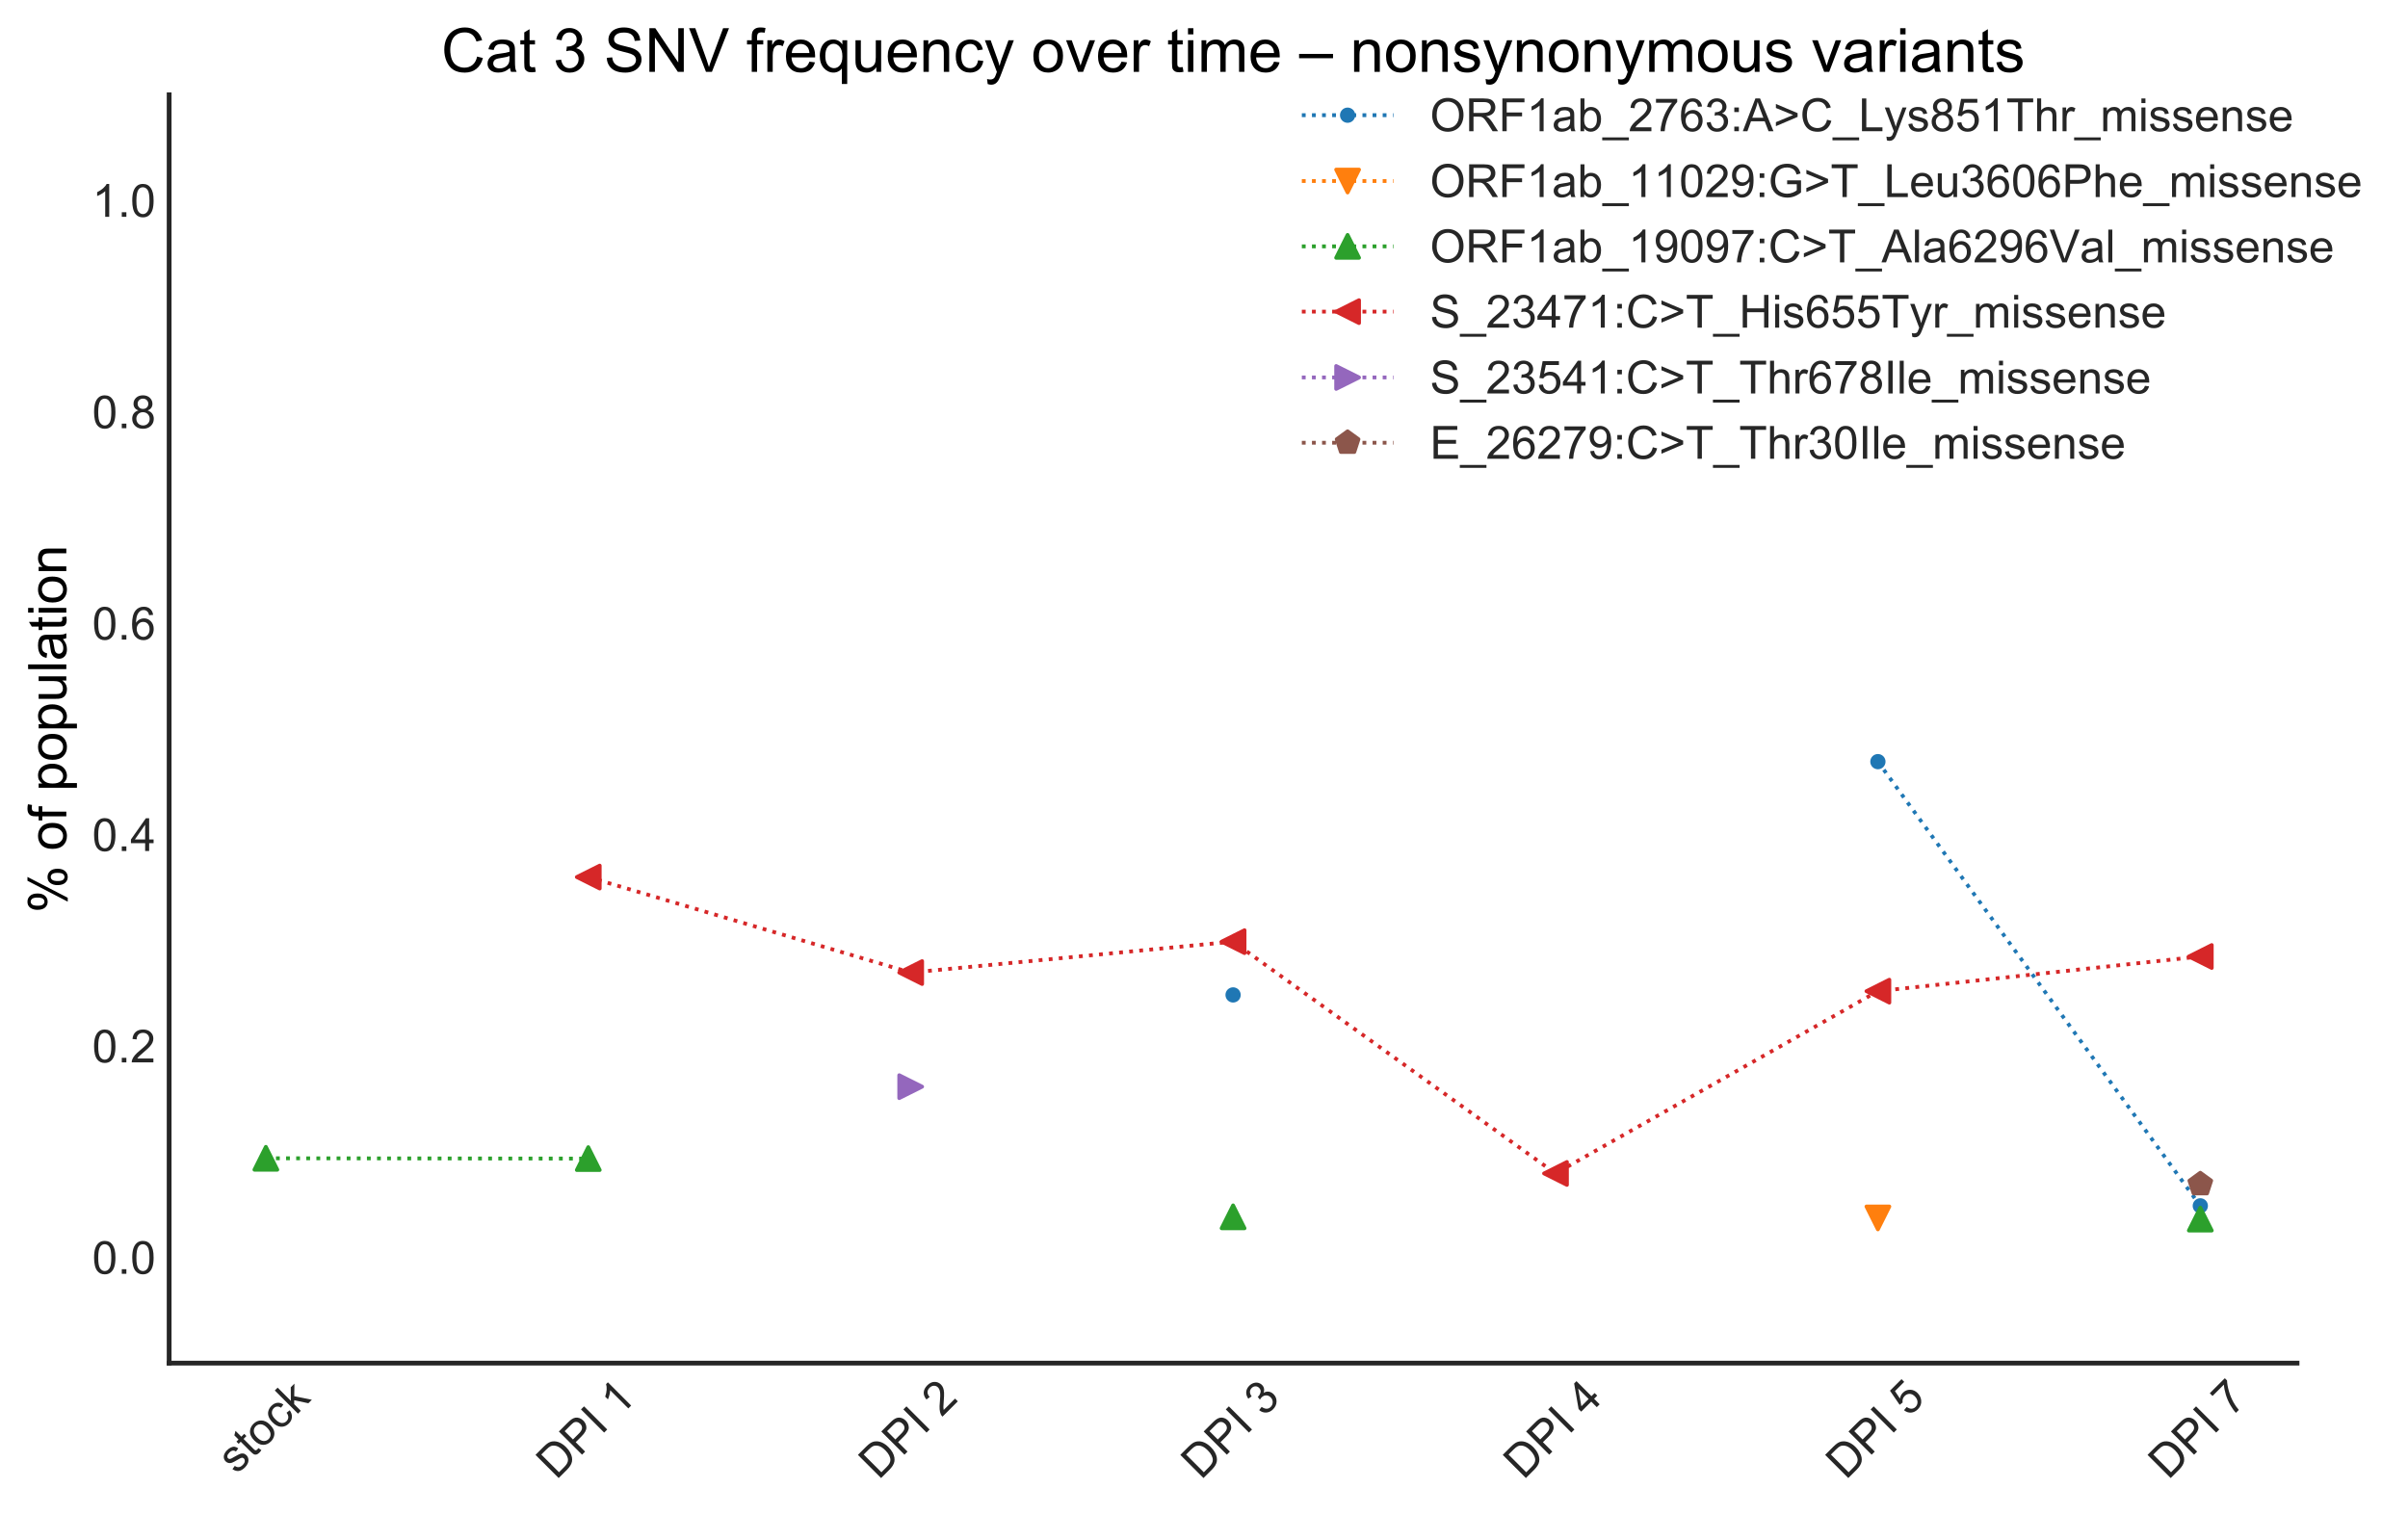 <?xml version="1.0" encoding="utf-8" standalone="no"?>
<!DOCTYPE svg PUBLIC "-//W3C//DTD SVG 1.1//EN"
  "http://www.w3.org/Graphics/SVG/1.1/DTD/svg11.dtd">
<!-- Created with matplotlib (https://matplotlib.org/) -->
<svg height="397.169pt" version="1.1" viewBox="0 0 631.454 397.169" width="631.454pt" xmlns="http://www.w3.org/2000/svg" xmlns:xlink="http://www.w3.org/1999/xlink">
 <defs>
  <style type="text/css">
*{stroke-linecap:butt;stroke-linejoin:round;}
  </style>
 </defs>
 <g id="figure_1">
  <g id="patch_1">
   <path d="M 0 397.169 
L 631.454 397.169 
L 631.454 0 
L 0 0 
z
" style="fill:#ffffff;"/>
  </g>
  <g id="axes_1">
   <g id="patch_2">
    <path d="M 44.354 357.488 
L 602.354 357.488 
L 602.354 24.848 
L 44.354 24.848 
z
" style="fill:#ffffff;"/>
   </g>
   <g id="matplotlib.axis_1">
    <g id="xtick_1">
     <g id="line2d_1"/>
     <g id="text_1">
      <!-- stock -->
      <defs>
       <path d="M 3.078 15.484 
L 11.766 16.844 
Q 12.5 11.625 15.844 8.844 
Q 19.188 6.062 25.203 6.062 
Q 31.25 6.062 34.172 8.516 
Q 37.109 10.984 37.109 14.312 
Q 37.109 17.281 34.516 19 
Q 32.719 20.172 25.531 21.969 
Q 15.875 24.422 12.141 26.203 
Q 8.406 27.984 6.469 31.125 
Q 4.547 34.281 4.547 38.094 
Q 4.547 41.547 6.125 44.5 
Q 7.719 47.469 10.453 49.422 
Q 12.5 50.922 16.031 51.969 
Q 19.578 53.031 23.641 53.031 
Q 29.734 53.031 34.344 51.266 
Q 38.969 49.516 41.156 46.5 
Q 43.359 43.5 44.188 38.484 
L 35.594 37.312 
Q 35.016 41.312 32.203 43.547 
Q 29.391 45.797 24.266 45.797 
Q 18.219 45.797 15.625 43.797 
Q 13.031 41.797 13.031 39.109 
Q 13.031 37.406 14.109 36.031 
Q 15.188 34.625 17.484 33.688 
Q 18.797 33.203 25.25 31.453 
Q 34.578 28.953 38.25 27.359 
Q 41.938 25.781 44.031 22.75 
Q 46.141 19.734 46.141 15.234 
Q 46.141 10.844 43.578 6.953 
Q 41.016 3.078 36.172 0.953 
Q 31.344 -1.172 25.25 -1.172 
Q 15.141 -1.172 9.844 3.031 
Q 4.547 7.234 3.078 15.484 
z
" id="ArialMT-115"/>
       <path d="M 25.781 7.859 
L 27.047 0.094 
Q 23.344 -0.688 20.406 -0.688 
Q 15.625 -0.688 12.984 0.828 
Q 10.359 2.344 9.281 4.812 
Q 8.203 7.281 8.203 15.188 
L 8.203 45.016 
L 1.766 45.016 
L 1.766 51.859 
L 8.203 51.859 
L 8.203 64.703 
L 16.938 69.969 
L 16.938 51.859 
L 25.781 51.859 
L 25.781 45.016 
L 16.938 45.016 
L 16.938 14.703 
Q 16.938 10.938 17.406 9.859 
Q 17.875 8.797 18.922 8.156 
Q 19.969 7.516 21.922 7.516 
Q 23.391 7.516 25.781 7.859 
z
" id="ArialMT-116"/>
       <path d="M 3.328 25.922 
Q 3.328 40.328 11.328 47.266 
Q 18.016 53.031 27.641 53.031 
Q 38.328 53.031 45.109 46.016 
Q 51.906 39.016 51.906 26.656 
Q 51.906 16.656 48.906 10.906 
Q 45.906 5.172 40.156 2 
Q 34.422 -1.172 27.641 -1.172 
Q 16.75 -1.172 10.031 5.812 
Q 3.328 12.797 3.328 25.922 
z
M 12.359 25.922 
Q 12.359 15.969 16.703 11.016 
Q 21.047 6.062 27.641 6.062 
Q 34.188 6.062 38.531 11.031 
Q 42.875 16.016 42.875 26.219 
Q 42.875 35.844 38.5 40.797 
Q 34.125 45.75 27.641 45.75 
Q 21.047 45.75 16.703 40.812 
Q 12.359 35.891 12.359 25.922 
z
" id="ArialMT-111"/>
       <path d="M 40.438 19 
L 49.078 17.875 
Q 47.656 8.938 41.812 3.875 
Q 35.984 -1.172 27.484 -1.172 
Q 16.844 -1.172 10.375 5.781 
Q 3.906 12.75 3.906 25.734 
Q 3.906 34.125 6.688 40.422 
Q 9.469 46.734 15.156 49.875 
Q 20.844 53.031 27.547 53.031 
Q 35.984 53.031 41.359 48.75 
Q 46.734 44.484 48.25 36.625 
L 39.703 35.297 
Q 38.484 40.531 35.375 43.156 
Q 32.281 45.797 27.875 45.797 
Q 21.234 45.797 17.078 41.031 
Q 12.938 36.281 12.938 25.984 
Q 12.938 15.531 16.938 10.797 
Q 20.953 6.062 27.391 6.062 
Q 32.562 6.062 36.031 9.234 
Q 39.5 12.406 40.438 19 
z
" id="ArialMT-99"/>
       <path d="M 6.641 0 
L 6.641 71.578 
L 15.438 71.578 
L 15.438 30.766 
L 36.234 51.859 
L 47.609 51.859 
L 27.781 32.625 
L 49.609 0 
L 38.766 0 
L 21.625 26.516 
L 15.438 20.562 
L 15.438 0 
z
" id="ArialMT-107"/>
      </defs>
      <g style="fill:#262626;" transform="translate(62.009 386.865)rotate(-45)scale(0.12 -0.12)">
       <use xlink:href="#ArialMT-115"/>
       <use x="50" xlink:href="#ArialMT-116"/>
       <use x="77.783" xlink:href="#ArialMT-111"/>
       <use x="133.398" xlink:href="#ArialMT-99"/>
       <use x="183.398" xlink:href="#ArialMT-107"/>
      </g>
     </g>
    </g>
    <g id="xtick_2">
     <g id="line2d_2"/>
     <g id="text_2">
      <!-- DPI 1 -->
      <defs>
       <path d="M 7.719 0 
L 7.719 71.578 
L 32.375 71.578 
Q 40.719 71.578 45.125 70.562 
Q 51.266 69.141 55.609 65.438 
Q 61.281 60.641 64.078 53.188 
Q 66.891 45.75 66.891 36.188 
Q 66.891 28.031 64.984 21.734 
Q 63.094 15.438 60.109 11.297 
Q 57.125 7.172 53.578 4.797 
Q 50.047 2.438 45.047 1.219 
Q 40.047 0 33.547 0 
z
M 17.188 8.453 
L 32.469 8.453 
Q 39.547 8.453 43.578 9.766 
Q 47.609 11.078 50 13.484 
Q 53.375 16.844 55.25 22.531 
Q 57.125 28.219 57.125 36.328 
Q 57.125 47.562 53.438 53.594 
Q 49.75 59.625 44.484 61.672 
Q 40.672 63.141 32.234 63.141 
L 17.188 63.141 
z
" id="ArialMT-68"/>
       <path d="M 7.719 0 
L 7.719 71.578 
L 34.719 71.578 
Q 41.844 71.578 45.609 70.906 
Q 50.875 70.016 54.438 67.547 
Q 58.016 65.094 60.188 60.641 
Q 62.359 56.203 62.359 50.875 
Q 62.359 41.75 56.547 35.422 
Q 50.734 29.109 35.547 29.109 
L 17.188 29.109 
L 17.188 0 
z
M 17.188 37.547 
L 35.688 37.547 
Q 44.875 37.547 48.734 40.969 
Q 52.594 44.391 52.594 50.594 
Q 52.594 55.078 50.312 58.266 
Q 48.047 61.469 44.344 62.5 
Q 41.938 63.141 35.5 63.141 
L 17.188 63.141 
z
" id="ArialMT-80"/>
       <path d="M 9.328 0 
L 9.328 71.578 
L 18.797 71.578 
L 18.797 0 
z
" id="ArialMT-73"/>
       <path id="ArialMT-32"/>
       <path d="M 37.25 0 
L 28.469 0 
L 28.469 56 
Q 25.297 52.984 20.141 49.953 
Q 14.984 46.922 10.891 45.406 
L 10.891 53.906 
Q 18.266 57.375 23.781 62.297 
Q 29.297 67.234 31.594 71.875 
L 37.25 71.875 
z
" id="ArialMT-49"/>
      </defs>
      <g style="fill:#262626;" transform="translate(145.846 388.282)rotate(-45)scale(0.12 -0.12)">
       <use xlink:href="#ArialMT-68"/>
       <use x="72.217" xlink:href="#ArialMT-80"/>
       <use x="138.916" xlink:href="#ArialMT-73"/>
       <use x="166.699" xlink:href="#ArialMT-32"/>
       <use x="194.482" xlink:href="#ArialMT-49"/>
      </g>
     </g>
    </g>
    <g id="xtick_3">
     <g id="line2d_3"/>
     <g id="text_3">
      <!-- DPI 2 -->
      <defs>
       <path d="M 50.344 8.453 
L 50.344 0 
L 3.031 0 
Q 2.938 3.172 4.047 6.109 
Q 5.859 10.938 9.828 15.625 
Q 13.812 20.312 21.344 26.469 
Q 33.016 36.031 37.109 41.625 
Q 41.219 47.219 41.219 52.203 
Q 41.219 57.422 37.469 61 
Q 33.734 64.594 27.734 64.594 
Q 21.391 64.594 17.578 60.781 
Q 13.766 56.984 13.719 50.25 
L 4.688 51.172 
Q 5.609 61.281 11.656 66.578 
Q 17.719 71.875 27.938 71.875 
Q 38.234 71.875 44.234 66.156 
Q 50.25 60.453 50.25 52 
Q 50.25 47.703 48.484 43.547 
Q 46.734 39.406 42.656 34.812 
Q 38.578 30.219 29.109 22.219 
Q 21.188 15.578 18.938 13.203 
Q 16.703 10.844 15.234 8.453 
z
" id="ArialMT-50"/>
      </defs>
      <g style="fill:#262626;" transform="translate(230.392 388.282)rotate(-45)scale(0.12 -0.12)">
       <use xlink:href="#ArialMT-68"/>
       <use x="72.217" xlink:href="#ArialMT-80"/>
       <use x="138.916" xlink:href="#ArialMT-73"/>
       <use x="166.699" xlink:href="#ArialMT-32"/>
       <use x="194.482" xlink:href="#ArialMT-50"/>
      </g>
     </g>
    </g>
    <g id="xtick_4">
     <g id="line2d_4"/>
     <g id="text_4">
      <!-- DPI 3 -->
      <defs>
       <path d="M 4.203 18.891 
L 12.984 20.062 
Q 14.5 12.594 18.141 9.297 
Q 21.781 6 27 6 
Q 33.203 6 37.469 10.297 
Q 41.75 14.594 41.75 20.953 
Q 41.75 27 37.797 30.922 
Q 33.844 34.859 27.734 34.859 
Q 25.25 34.859 21.531 33.891 
L 22.516 41.609 
Q 23.391 41.5 23.922 41.5 
Q 29.547 41.5 34.031 44.422 
Q 38.531 47.359 38.531 53.469 
Q 38.531 58.297 35.25 61.469 
Q 31.984 64.656 26.812 64.656 
Q 21.688 64.656 18.266 61.422 
Q 14.844 58.203 13.875 51.766 
L 5.078 53.328 
Q 6.688 62.156 12.391 67.016 
Q 18.109 71.875 26.609 71.875 
Q 32.469 71.875 37.391 69.359 
Q 42.328 66.844 44.938 62.5 
Q 47.562 58.156 47.562 53.266 
Q 47.562 48.641 45.062 44.828 
Q 42.578 41.016 37.703 38.766 
Q 44.047 37.312 47.562 32.688 
Q 51.078 28.078 51.078 21.141 
Q 51.078 11.766 44.234 5.25 
Q 37.406 -1.266 26.953 -1.266 
Q 17.531 -1.266 11.297 4.344 
Q 5.078 9.969 4.203 18.891 
z
" id="ArialMT-51"/>
      </defs>
      <g style="fill:#262626;" transform="translate(314.937 388.282)rotate(-45)scale(0.12 -0.12)">
       <use xlink:href="#ArialMT-68"/>
       <use x="72.217" xlink:href="#ArialMT-80"/>
       <use x="138.916" xlink:href="#ArialMT-73"/>
       <use x="166.699" xlink:href="#ArialMT-32"/>
       <use x="194.482" xlink:href="#ArialMT-51"/>
      </g>
     </g>
    </g>
    <g id="xtick_5">
     <g id="line2d_5"/>
     <g id="text_5">
      <!-- DPI 4 -->
      <defs>
       <path d="M 32.328 0 
L 32.328 17.141 
L 1.266 17.141 
L 1.266 25.203 
L 33.938 71.578 
L 41.109 71.578 
L 41.109 25.203 
L 50.781 25.203 
L 50.781 17.141 
L 41.109 17.141 
L 41.109 0 
z
M 32.328 25.203 
L 32.328 57.469 
L 9.906 25.203 
z
" id="ArialMT-52"/>
      </defs>
      <g style="fill:#262626;" transform="translate(399.483 388.282)rotate(-45)scale(0.12 -0.12)">
       <use xlink:href="#ArialMT-68"/>
       <use x="72.217" xlink:href="#ArialMT-80"/>
       <use x="138.916" xlink:href="#ArialMT-73"/>
       <use x="166.699" xlink:href="#ArialMT-32"/>
       <use x="194.482" xlink:href="#ArialMT-52"/>
      </g>
     </g>
    </g>
    <g id="xtick_6">
     <g id="line2d_6"/>
     <g id="text_6">
      <!-- DPI 5 -->
      <defs>
       <path d="M 4.156 18.75 
L 13.375 19.531 
Q 14.406 12.797 18.141 9.391 
Q 21.875 6 27.156 6 
Q 33.5 6 37.891 10.781 
Q 42.281 15.578 42.281 23.484 
Q 42.281 31 38.062 35.344 
Q 33.844 39.703 27 39.703 
Q 22.75 39.703 19.328 37.766 
Q 15.922 35.844 13.969 32.766 
L 5.719 33.844 
L 12.641 70.609 
L 48.25 70.609 
L 48.25 62.203 
L 19.672 62.203 
L 15.828 42.969 
Q 22.266 47.469 29.344 47.469 
Q 38.719 47.469 45.156 40.969 
Q 51.609 34.469 51.609 24.266 
Q 51.609 14.547 45.953 7.469 
Q 39.062 -1.219 27.156 -1.219 
Q 17.391 -1.219 11.203 4.25 
Q 5.031 9.719 4.156 18.75 
z
" id="ArialMT-53"/>
      </defs>
      <g style="fill:#262626;" transform="translate(484.028 388.282)rotate(-45)scale(0.12 -0.12)">
       <use xlink:href="#ArialMT-68"/>
       <use x="72.217" xlink:href="#ArialMT-80"/>
       <use x="138.916" xlink:href="#ArialMT-73"/>
       <use x="166.699" xlink:href="#ArialMT-32"/>
       <use x="194.482" xlink:href="#ArialMT-53"/>
      </g>
     </g>
    </g>
    <g id="xtick_7">
     <g id="line2d_7"/>
     <g id="text_7">
      <!-- DPI 7 -->
      <defs>
       <path d="M 4.734 62.203 
L 4.734 70.656 
L 51.078 70.656 
L 51.078 63.812 
Q 44.234 56.547 37.516 44.484 
Q 30.812 32.422 27.156 19.672 
Q 24.516 10.688 23.781 0 
L 14.75 0 
Q 14.891 8.453 18.062 20.406 
Q 21.234 32.375 27.172 43.484 
Q 33.109 54.594 39.797 62.203 
z
" id="ArialMT-55"/>
      </defs>
      <g style="fill:#262626;" transform="translate(568.573 388.282)rotate(-45)scale(0.12 -0.12)">
       <use xlink:href="#ArialMT-68"/>
       <use x="72.217" xlink:href="#ArialMT-80"/>
       <use x="138.916" xlink:href="#ArialMT-73"/>
       <use x="166.699" xlink:href="#ArialMT-32"/>
       <use x="194.482" xlink:href="#ArialMT-55"/>
      </g>
     </g>
    </g>
   </g>
   <g id="matplotlib.axis_2">
    <g id="ytick_1">
     <g id="line2d_8"/>
     <g id="text_8">
      <!-- 0.0 -->
      <defs>
       <path d="M 4.156 35.297 
Q 4.156 48 6.766 55.734 
Q 9.375 63.484 14.516 67.672 
Q 19.672 71.875 27.484 71.875 
Q 33.25 71.875 37.594 69.547 
Q 41.938 67.234 44.766 62.859 
Q 47.609 58.5 49.219 52.219 
Q 50.828 45.953 50.828 35.297 
Q 50.828 22.703 48.234 14.969 
Q 45.656 7.234 40.5 3 
Q 35.359 -1.219 27.484 -1.219 
Q 17.141 -1.219 11.234 6.203 
Q 4.156 15.141 4.156 35.297 
z
M 13.188 35.297 
Q 13.188 17.672 17.312 11.828 
Q 21.438 6 27.484 6 
Q 33.547 6 37.672 11.859 
Q 41.797 17.719 41.797 35.297 
Q 41.797 52.984 37.672 58.781 
Q 33.547 64.594 27.391 64.594 
Q 21.344 64.594 17.719 59.469 
Q 13.188 52.938 13.188 35.297 
z
" id="ArialMT-48"/>
       <path d="M 9.078 0 
L 9.078 10.016 
L 19.094 10.016 
L 19.094 0 
z
" id="ArialMT-46"/>
      </defs>
      <g style="fill:#262626;" transform="translate(24.174 334.062)scale(0.12 -0.12)">
       <use xlink:href="#ArialMT-48"/>
       <use x="55.615" xlink:href="#ArialMT-46"/>
       <use x="83.398" xlink:href="#ArialMT-48"/>
      </g>
     </g>
    </g>
    <g id="ytick_2">
     <g id="line2d_9"/>
     <g id="text_9">
      <!-- 0.2 -->
      <g style="fill:#262626;" transform="translate(24.174 278.622)scale(0.12 -0.12)">
       <use xlink:href="#ArialMT-48"/>
       <use x="55.615" xlink:href="#ArialMT-46"/>
       <use x="83.398" xlink:href="#ArialMT-50"/>
      </g>
     </g>
    </g>
    <g id="ytick_3">
     <g id="line2d_10"/>
     <g id="text_10">
      <!-- 0.4 -->
      <g style="fill:#262626;" transform="translate(24.174 223.182)scale(0.12 -0.12)">
       <use xlink:href="#ArialMT-48"/>
       <use x="55.615" xlink:href="#ArialMT-46"/>
       <use x="83.398" xlink:href="#ArialMT-52"/>
      </g>
     </g>
    </g>
    <g id="ytick_4">
     <g id="line2d_11"/>
     <g id="text_11">
      <!-- 0.6 -->
      <defs>
       <path d="M 49.75 54.047 
L 41.016 53.375 
Q 39.844 58.547 37.703 60.891 
Q 34.125 64.656 28.906 64.656 
Q 24.703 64.656 21.531 62.312 
Q 17.391 59.281 14.984 53.469 
Q 12.594 47.656 12.5 36.922 
Q 15.672 41.75 20.266 44.094 
Q 24.859 46.438 29.891 46.438 
Q 38.672 46.438 44.844 39.969 
Q 51.031 33.5 51.031 23.25 
Q 51.031 16.5 48.125 10.719 
Q 45.219 4.938 40.141 1.859 
Q 35.062 -1.219 28.609 -1.219 
Q 17.625 -1.219 10.688 6.859 
Q 3.766 14.938 3.766 33.5 
Q 3.766 54.25 11.422 63.672 
Q 18.109 71.875 29.438 71.875 
Q 37.891 71.875 43.281 67.141 
Q 48.688 62.406 49.75 54.047 
z
M 13.875 23.188 
Q 13.875 18.656 15.797 14.5 
Q 17.719 10.359 21.188 8.172 
Q 24.656 6 28.469 6 
Q 34.031 6 38.031 10.484 
Q 42.047 14.984 42.047 22.703 
Q 42.047 30.125 38.078 34.391 
Q 34.125 38.672 28.125 38.672 
Q 22.172 38.672 18.016 34.391 
Q 13.875 30.125 13.875 23.188 
z
" id="ArialMT-54"/>
      </defs>
      <g style="fill:#262626;" transform="translate(24.174 167.742)scale(0.12 -0.12)">
       <use xlink:href="#ArialMT-48"/>
       <use x="55.615" xlink:href="#ArialMT-46"/>
       <use x="83.398" xlink:href="#ArialMT-54"/>
      </g>
     </g>
    </g>
    <g id="ytick_5">
     <g id="line2d_12"/>
     <g id="text_12">
      <!-- 0.8 -->
      <defs>
       <path d="M 17.672 38.812 
Q 12.203 40.828 9.562 44.531 
Q 6.938 48.25 6.938 53.422 
Q 6.938 61.234 12.547 66.547 
Q 18.172 71.875 27.484 71.875 
Q 36.859 71.875 42.578 66.422 
Q 48.297 60.984 48.297 53.172 
Q 48.297 48.188 45.672 44.5 
Q 43.062 40.828 37.75 38.812 
Q 44.344 36.672 47.781 31.875 
Q 51.219 27.094 51.219 20.453 
Q 51.219 11.281 44.719 5.031 
Q 38.234 -1.219 27.641 -1.219 
Q 17.047 -1.219 10.547 5.047 
Q 4.047 11.328 4.047 20.703 
Q 4.047 27.688 7.594 32.391 
Q 11.141 37.109 17.672 38.812 
z
M 15.922 53.719 
Q 15.922 48.641 19.188 45.406 
Q 22.469 42.188 27.688 42.188 
Q 32.766 42.188 36.016 45.375 
Q 39.266 48.578 39.266 53.219 
Q 39.266 58.062 35.906 61.359 
Q 32.562 64.656 27.594 64.656 
Q 22.562 64.656 19.234 61.422 
Q 15.922 58.203 15.922 53.719 
z
M 13.094 20.656 
Q 13.094 16.891 14.875 13.375 
Q 16.656 9.859 20.172 7.922 
Q 23.688 6 27.734 6 
Q 34.031 6 38.125 10.047 
Q 42.234 14.109 42.234 20.359 
Q 42.234 26.703 38.016 30.859 
Q 33.797 35.016 27.438 35.016 
Q 21.234 35.016 17.156 30.906 
Q 13.094 26.812 13.094 20.656 
z
" id="ArialMT-56"/>
      </defs>
      <g style="fill:#262626;" transform="translate(24.174 112.302)scale(0.12 -0.12)">
       <use xlink:href="#ArialMT-48"/>
       <use x="55.615" xlink:href="#ArialMT-46"/>
       <use x="83.398" xlink:href="#ArialMT-56"/>
      </g>
     </g>
    </g>
    <g id="ytick_6">
     <g id="line2d_13"/>
     <g id="text_13">
      <!-- 1.0 -->
      <g style="fill:#262626;" transform="translate(24.174 56.862)scale(0.12 -0.12)">
       <use xlink:href="#ArialMT-49"/>
       <use x="55.615" xlink:href="#ArialMT-46"/>
       <use x="83.398" xlink:href="#ArialMT-48"/>
      </g>
     </g>
    </g>
    <g id="text_14">
     <!-- % of population -->
     <defs>
      <path d="M 5.812 54.391 
Q 5.812 62.062 9.672 67.422 
Q 13.531 72.797 20.844 72.797 
Q 27.594 72.797 32 67.984 
Q 36.422 63.188 36.422 53.859 
Q 36.422 44.781 31.953 39.875 
Q 27.484 34.969 20.953 34.969 
Q 14.453 34.969 10.125 39.797 
Q 5.812 44.625 5.812 54.391 
z
M 21.094 66.75 
Q 17.828 66.75 15.656 63.906 
Q 13.484 61.078 13.484 53.516 
Q 13.484 46.625 15.672 43.812 
Q 17.875 41.016 21.094 41.016 
Q 24.422 41.016 26.594 43.844 
Q 28.766 46.688 28.766 54.203 
Q 28.766 61.141 26.562 63.938 
Q 24.359 66.75 21.094 66.75 
z
M 21.141 -2.641 
L 60.297 72.797 
L 67.438 72.797 
L 28.422 -2.641 
z
M 52.094 16.797 
Q 52.094 24.516 55.953 29.859 
Q 59.812 35.203 67.188 35.203 
Q 73.922 35.203 78.344 30.391 
Q 82.766 25.594 82.766 16.266 
Q 82.766 7.172 78.297 2.266 
Q 73.828 -2.641 67.234 -2.641 
Q 60.75 -2.641 56.422 2.219 
Q 52.094 7.078 52.094 16.797 
z
M 67.438 29.156 
Q 64.109 29.156 61.938 26.312 
Q 59.766 23.484 59.766 15.922 
Q 59.766 9.078 61.953 6.25 
Q 64.156 3.422 67.391 3.422 
Q 70.75 3.422 72.922 6.25 
Q 75.094 9.078 75.094 16.609 
Q 75.094 23.531 72.891 26.344 
Q 70.703 29.156 67.438 29.156 
z
" id="ArialMT-37"/>
      <path d="M 8.688 0 
L 8.688 45.016 
L 0.922 45.016 
L 0.922 51.859 
L 8.688 51.859 
L 8.688 57.375 
Q 8.688 62.594 9.625 65.141 
Q 10.891 68.562 14.078 70.672 
Q 17.281 72.797 23.047 72.797 
Q 26.766 72.797 31.25 71.922 
L 29.938 64.266 
Q 27.203 64.75 24.75 64.75 
Q 20.75 64.75 19.094 63.031 
Q 17.438 61.328 17.438 56.641 
L 17.438 51.859 
L 27.547 51.859 
L 27.547 45.016 
L 17.438 45.016 
L 17.438 0 
z
" id="ArialMT-102"/>
      <path d="M 6.594 -19.875 
L 6.594 51.859 
L 14.594 51.859 
L 14.594 45.125 
Q 17.438 49.078 21 51.047 
Q 24.562 53.031 29.641 53.031 
Q 36.281 53.031 41.359 49.609 
Q 46.438 46.188 49.016 39.953 
Q 51.609 33.734 51.609 26.312 
Q 51.609 18.359 48.75 11.984 
Q 45.906 5.609 40.453 2.219 
Q 35.016 -1.172 29 -1.172 
Q 24.609 -1.172 21.109 0.688 
Q 17.625 2.547 15.375 5.375 
L 15.375 -19.875 
z
M 14.547 25.641 
Q 14.547 15.625 18.594 10.844 
Q 22.656 6.062 28.422 6.062 
Q 34.281 6.062 38.453 11.016 
Q 42.625 15.969 42.625 26.375 
Q 42.625 36.281 38.547 41.203 
Q 34.469 46.141 28.812 46.141 
Q 23.188 46.141 18.859 40.891 
Q 14.547 35.641 14.547 25.641 
z
" id="ArialMT-112"/>
      <path d="M 40.578 0 
L 40.578 7.625 
Q 34.516 -1.172 24.125 -1.172 
Q 19.531 -1.172 15.547 0.578 
Q 11.578 2.344 9.641 5 
Q 7.719 7.672 6.938 11.531 
Q 6.391 14.109 6.391 19.734 
L 6.391 51.859 
L 15.188 51.859 
L 15.188 23.094 
Q 15.188 16.219 15.719 13.812 
Q 16.547 10.359 19.234 8.375 
Q 21.922 6.391 25.875 6.391 
Q 29.828 6.391 33.297 8.422 
Q 36.766 10.453 38.203 13.938 
Q 39.656 17.438 39.656 24.078 
L 39.656 51.859 
L 48.438 51.859 
L 48.438 0 
z
" id="ArialMT-117"/>
      <path d="M 6.391 0 
L 6.391 71.578 
L 15.188 71.578 
L 15.188 0 
z
" id="ArialMT-108"/>
      <path d="M 40.438 6.391 
Q 35.547 2.25 31.031 0.531 
Q 26.516 -1.172 21.344 -1.172 
Q 12.797 -1.172 8.203 3 
Q 3.609 7.172 3.609 13.672 
Q 3.609 17.484 5.344 20.625 
Q 7.078 23.781 9.891 25.688 
Q 12.703 27.594 16.219 28.562 
Q 18.797 29.25 24.031 29.891 
Q 34.672 31.156 39.703 32.906 
Q 39.75 34.719 39.75 35.203 
Q 39.75 40.578 37.25 42.781 
Q 33.891 45.75 27.25 45.75 
Q 21.047 45.75 18.094 43.578 
Q 15.141 41.406 13.719 35.891 
L 5.125 37.062 
Q 6.297 42.578 8.984 45.969 
Q 11.672 49.359 16.75 51.188 
Q 21.828 53.031 28.516 53.031 
Q 35.156 53.031 39.297 51.469 
Q 43.453 49.906 45.406 47.531 
Q 47.359 45.172 48.141 41.547 
Q 48.578 39.312 48.578 33.453 
L 48.578 21.734 
Q 48.578 9.469 49.141 6.219 
Q 49.703 2.984 51.375 0 
L 42.188 0 
Q 40.828 2.734 40.438 6.391 
z
M 39.703 26.031 
Q 34.906 24.078 25.344 22.703 
Q 19.922 21.922 17.672 20.938 
Q 15.438 19.969 14.203 18.094 
Q 12.984 16.219 12.984 13.922 
Q 12.984 10.406 15.641 8.062 
Q 18.312 5.719 23.438 5.719 
Q 28.516 5.719 32.469 7.938 
Q 36.422 10.156 38.281 14.016 
Q 39.703 17 39.703 22.797 
z
" id="ArialMT-97"/>
      <path d="M 6.641 61.469 
L 6.641 71.578 
L 15.438 71.578 
L 15.438 61.469 
z
M 6.641 0 
L 6.641 51.859 
L 15.438 51.859 
L 15.438 0 
z
" id="ArialMT-105"/>
      <path d="M 6.594 0 
L 6.594 51.859 
L 14.5 51.859 
L 14.5 44.484 
Q 20.219 53.031 31 53.031 
Q 35.688 53.031 39.625 51.344 
Q 43.562 49.656 45.516 46.922 
Q 47.469 44.188 48.25 40.438 
Q 48.734 37.984 48.734 31.891 
L 48.734 0 
L 39.938 0 
L 39.938 31.547 
Q 39.938 36.922 38.906 39.578 
Q 37.891 42.234 35.281 43.812 
Q 32.672 45.406 29.156 45.406 
Q 23.531 45.406 19.453 41.844 
Q 15.375 38.281 15.375 28.328 
L 15.375 0 
z
" id="ArialMT-110"/>
     </defs>
     <g transform="translate(17.392 239.423)rotate(-90)scale(0.14 -0.14)">
      <use xlink:href="#ArialMT-37"/>
      <use x="88.916" xlink:href="#ArialMT-32"/>
      <use x="116.699" xlink:href="#ArialMT-111"/>
      <use x="172.314" xlink:href="#ArialMT-102"/>
      <use x="200.098" xlink:href="#ArialMT-32"/>
      <use x="227.881" xlink:href="#ArialMT-112"/>
      <use x="283.496" xlink:href="#ArialMT-111"/>
      <use x="339.111" xlink:href="#ArialMT-112"/>
      <use x="394.727" xlink:href="#ArialMT-117"/>
      <use x="450.342" xlink:href="#ArialMT-108"/>
      <use x="472.559" xlink:href="#ArialMT-97"/>
      <use x="528.174" xlink:href="#ArialMT-116"/>
      <use x="555.957" xlink:href="#ArialMT-105"/>
      <use x="578.174" xlink:href="#ArialMT-111"/>
      <use x="633.789" xlink:href="#ArialMT-110"/>
     </g>
    </g>
   </g>
   <g id="line2d_14">
    <path clip-path="url(#p6531d04be5)" d="M 323.354 260.925 
M 492.445 199.747 
L 576.99 316.24 
" style="fill:none;stroke:#1f77b4;stroke-dasharray:1,1.65;stroke-dashoffset:0;"/>
    <defs>
     <path d="M 0 1.5 
C 0.398 1.5 0.779 1.342 1.061 1.061 
C 1.342 0.779 1.5 0.398 1.5 0 
C 1.5 -0.398 1.342 -0.779 1.061 -1.061 
C 0.779 -1.342 0.398 -1.5 0 -1.5 
C -0.398 -1.5 -0.779 -1.342 -1.061 -1.061 
C -1.342 -0.779 -1.5 -0.398 -1.5 0 
C -1.5 0.398 -1.342 0.779 -1.061 1.061 
C -0.779 1.342 -0.398 1.5 0 1.5 
z
" id="m15ed9be4ff" style="stroke:#1f77b4;"/>
    </defs>
    <g clip-path="url(#p6531d04be5)">
     <use style="fill:#1f77b4;stroke:#1f77b4;" x="323.354" xlink:href="#m15ed9be4ff" y="260.925"/>
     <use style="fill:#1f77b4;stroke:#1f77b4;" x="492.445" xlink:href="#m15ed9be4ff" y="199.747"/>
     <use style="fill:#1f77b4;stroke:#1f77b4;" x="576.99" xlink:href="#m15ed9be4ff" y="316.24"/>
    </g>
   </g>
   <g id="line2d_15">
    <path clip-path="url(#p6531d04be5)" d="M 492.445 319.414 
" style="fill:none;stroke:#ff7f0e;stroke-dasharray:1,1.65;stroke-dashoffset:0;"/>
    <defs>
     <path d="M -0 3 
L 3 -3 
L -3 -3 
z
" id="m737334b647" style="stroke:#ff7f0e;stroke-linejoin:miter;"/>
    </defs>
    <g clip-path="url(#p6531d04be5)">
     <use style="fill:#ff7f0e;stroke:#ff7f0e;stroke-linejoin:miter;" x="492.445" xlink:href="#m737334b647" y="319.414"/>
    </g>
   </g>
   <g id="line2d_16">
    <path clip-path="url(#p6531d04be5)" d="M 69.718 303.766 
L 154.263 303.849 
M 323.354 319.123 
M 576.99 319.719 
" style="fill:none;stroke:#2ca02c;stroke-dasharray:1,1.65;stroke-dashoffset:0;"/>
    <defs>
     <path d="M 0 -3 
L -3 3 
L 3 3 
z
" id="m5aa89e73cf" style="stroke:#2ca02c;stroke-linejoin:miter;"/>
    </defs>
    <g clip-path="url(#p6531d04be5)">
     <use style="fill:#2ca02c;stroke:#2ca02c;stroke-linejoin:miter;" x="69.718" xlink:href="#m5aa89e73cf" y="303.766"/>
     <use style="fill:#2ca02c;stroke:#2ca02c;stroke-linejoin:miter;" x="154.263" xlink:href="#m5aa89e73cf" y="303.849"/>
     <use style="fill:#2ca02c;stroke:#2ca02c;stroke-linejoin:miter;" x="323.354" xlink:href="#m5aa89e73cf" y="319.123"/>
     <use style="fill:#2ca02c;stroke:#2ca02c;stroke-linejoin:miter;" x="576.99" xlink:href="#m5aa89e73cf" y="319.719"/>
    </g>
   </g>
   <g id="line2d_17">
    <path clip-path="url(#p6531d04be5)" d="M 154.263 230.017 
L 238.809 255.062 
L 323.354 246.954 
L 407.9 307.744 
L 492.445 259.941 
L 576.99 250.849 
" style="fill:none;stroke:#d62728;stroke-dasharray:1,1.65;stroke-dashoffset:0;"/>
    <defs>
     <path d="M -3 -0 
L 3 3 
L 3 -3 
z
" id="meea6959ffa" style="stroke:#d62728;stroke-linejoin:miter;"/>
    </defs>
    <g clip-path="url(#p6531d04be5)">
     <use style="fill:#d62728;stroke:#d62728;stroke-linejoin:miter;" x="154.263" xlink:href="#meea6959ffa" y="230.017"/>
     <use style="fill:#d62728;stroke:#d62728;stroke-linejoin:miter;" x="238.809" xlink:href="#meea6959ffa" y="255.062"/>
     <use style="fill:#d62728;stroke:#d62728;stroke-linejoin:miter;" x="323.354" xlink:href="#meea6959ffa" y="246.954"/>
     <use style="fill:#d62728;stroke:#d62728;stroke-linejoin:miter;" x="407.9" xlink:href="#meea6959ffa" y="307.744"/>
     <use style="fill:#d62728;stroke:#d62728;stroke-linejoin:miter;" x="492.445" xlink:href="#meea6959ffa" y="259.941"/>
     <use style="fill:#d62728;stroke:#d62728;stroke-linejoin:miter;" x="576.99" xlink:href="#meea6959ffa" y="250.849"/>
    </g>
   </g>
   <g id="line2d_18">
    <path clip-path="url(#p6531d04be5)" d="M 238.809 284.986 
" style="fill:none;stroke:#9467bd;stroke-dasharray:1,1.65;stroke-dashoffset:0;"/>
    <defs>
     <path d="M 3 0 
L -3 -3 
L -3 3 
z
" id="md47588cccd" style="stroke:#9467bd;stroke-linejoin:miter;"/>
    </defs>
    <g clip-path="url(#p6531d04be5)">
     <use style="fill:#9467bd;stroke:#9467bd;stroke-linejoin:miter;" x="238.809" xlink:href="#md47588cccd" y="284.986"/>
    </g>
   </g>
   <g id="line2d_19">
    <path clip-path="url(#p6531d04be5)" d="M 576.99 310.558 
" style="fill:none;stroke:#8c564b;stroke-dasharray:1,1.65;stroke-dashoffset:0;"/>
    <defs>
     <path d="M 0 -3 
L -2.853 -0.927 
L -1.763 2.427 
L 1.763 2.427 
L 2.853 -0.927 
z
" id="m57eebc09fa" style="stroke:#8c564b;stroke-linejoin:miter;"/>
    </defs>
    <g clip-path="url(#p6531d04be5)">
     <use style="fill:#8c564b;stroke:#8c564b;stroke-linejoin:miter;" x="576.99" xlink:href="#m57eebc09fa" y="310.558"/>
    </g>
   </g>
   <g id="patch_3">
    <path d="M 44.354 357.488 
L 44.354 24.848 
" style="fill:none;stroke:#262626;stroke-linecap:square;stroke-linejoin:miter;stroke-width:1.25;"/>
   </g>
   <g id="patch_4">
    <path d="M 44.354 357.488 
L 602.354 357.488 
" style="fill:none;stroke:#262626;stroke-linecap:square;stroke-linejoin:miter;stroke-width:1.25;"/>
   </g>
   <g id="text_15">
    <!-- Cat 3 SNV frequency over time – nonsynonymous variants -->
    <defs>
     <path d="M 58.797 25.094 
L 68.266 22.703 
Q 65.281 11.031 57.547 4.906 
Q 49.812 -1.219 38.625 -1.219 
Q 27.047 -1.219 19.797 3.484 
Q 12.547 8.203 8.766 17.141 
Q 4.984 26.078 4.984 36.328 
Q 4.984 47.516 9.25 55.828 
Q 13.531 64.156 21.406 68.469 
Q 29.297 72.797 38.766 72.797 
Q 49.516 72.797 56.828 67.328 
Q 64.156 61.859 67.047 51.953 
L 57.719 49.75 
Q 55.219 57.562 50.484 61.125 
Q 45.75 64.703 38.578 64.703 
Q 30.328 64.703 24.781 60.734 
Q 19.234 56.781 16.984 50.109 
Q 14.75 43.453 14.75 36.375 
Q 14.75 27.25 17.406 20.438 
Q 20.062 13.625 25.672 10.25 
Q 31.297 6.891 37.844 6.891 
Q 45.797 6.891 51.312 11.469 
Q 56.844 16.062 58.797 25.094 
z
" id="ArialMT-67"/>
     <path d="M 4.5 23 
L 13.422 23.781 
Q 14.062 18.406 16.375 14.969 
Q 18.703 11.531 23.578 9.406 
Q 28.469 7.281 34.578 7.281 
Q 39.984 7.281 44.141 8.891 
Q 48.297 10.5 50.312 13.297 
Q 52.344 16.109 52.344 19.438 
Q 52.344 22.797 50.391 25.312 
Q 48.438 27.828 43.953 29.547 
Q 41.062 30.672 31.203 33.031 
Q 21.344 35.406 17.391 37.5 
Q 12.25 40.188 9.734 44.156 
Q 7.234 48.141 7.234 53.078 
Q 7.234 58.5 10.297 63.203 
Q 13.375 67.922 19.281 70.359 
Q 25.203 72.797 32.422 72.797 
Q 40.375 72.797 46.453 70.234 
Q 52.547 67.672 55.812 62.688 
Q 59.078 57.719 59.328 51.422 
L 50.25 50.734 
Q 49.516 57.516 45.281 60.984 
Q 41.062 64.453 32.812 64.453 
Q 24.219 64.453 20.281 61.297 
Q 16.359 58.156 16.359 53.719 
Q 16.359 49.859 19.141 47.359 
Q 21.875 44.875 33.422 42.266 
Q 44.969 39.656 49.266 37.703 
Q 55.516 34.812 58.484 30.391 
Q 61.469 25.984 61.469 20.219 
Q 61.469 14.5 58.203 9.438 
Q 54.938 4.391 48.797 1.578 
Q 42.672 -1.219 35.016 -1.219 
Q 25.297 -1.219 18.719 1.609 
Q 12.156 4.438 8.422 10.125 
Q 4.688 15.828 4.5 23 
z
" id="ArialMT-83"/>
     <path d="M 7.625 0 
L 7.625 71.578 
L 17.328 71.578 
L 54.938 15.375 
L 54.938 71.578 
L 64.016 71.578 
L 64.016 0 
L 54.297 0 
L 16.703 56.25 
L 16.703 0 
z
" id="ArialMT-78"/>
     <path d="M 28.172 0 
L 0.438 71.578 
L 10.688 71.578 
L 29.297 19.578 
Q 31.547 13.328 33.062 7.859 
Q 34.719 13.719 36.922 19.578 
L 56.25 71.578 
L 65.922 71.578 
L 37.891 0 
z
" id="ArialMT-86"/>
     <path d="M 6.5 0 
L 6.5 51.859 
L 14.406 51.859 
L 14.406 44 
Q 17.438 49.516 20 51.266 
Q 22.562 53.031 25.641 53.031 
Q 30.078 53.031 34.672 50.203 
L 31.641 42.047 
Q 28.422 43.953 25.203 43.953 
Q 22.312 43.953 20.016 42.219 
Q 17.719 40.484 16.75 37.406 
Q 15.281 32.719 15.281 27.156 
L 15.281 0 
z
" id="ArialMT-114"/>
     <path d="M 42.094 16.703 
L 51.172 15.578 
Q 49.031 7.625 43.219 3.219 
Q 37.406 -1.172 28.375 -1.172 
Q 17 -1.172 10.328 5.828 
Q 3.656 12.844 3.656 25.484 
Q 3.656 38.578 10.391 45.797 
Q 17.141 53.031 27.875 53.031 
Q 38.281 53.031 44.875 45.953 
Q 51.469 38.875 51.469 26.031 
Q 51.469 25.25 51.422 23.688 
L 12.75 23.688 
Q 13.234 15.141 17.578 10.594 
Q 21.922 6.062 28.422 6.062 
Q 33.25 6.062 36.672 8.594 
Q 40.094 11.141 42.094 16.703 
z
M 13.234 30.906 
L 42.188 30.906 
Q 41.609 37.453 38.875 40.719 
Q 34.672 45.797 27.984 45.797 
Q 21.922 45.797 17.797 41.75 
Q 13.672 37.703 13.234 30.906 
z
" id="ArialMT-101"/>
     <path d="M 39.656 -19.875 
L 39.656 5.516 
Q 37.594 2.641 33.906 0.734 
Q 30.219 -1.172 26.078 -1.172 
Q 16.844 -1.172 10.172 6.203 
Q 3.516 13.578 3.516 26.422 
Q 3.516 34.234 6.219 40.422 
Q 8.938 46.625 14.078 49.828 
Q 19.234 53.031 25.391 53.031 
Q 35.016 53.031 40.531 44.922 
L 40.531 51.859 
L 48.438 51.859 
L 48.438 -19.875 
z
M 12.547 26.078 
Q 12.547 16.062 16.75 11.062 
Q 20.953 6.062 26.812 6.062 
Q 32.422 6.062 36.469 10.812 
Q 40.531 15.578 40.531 25.297 
Q 40.531 35.641 36.25 40.859 
Q 31.984 46.094 26.219 46.094 
Q 20.516 46.094 16.531 41.234 
Q 12.547 36.375 12.547 26.078 
z
" id="ArialMT-113"/>
     <path d="M 6.203 -19.969 
L 5.219 -11.719 
Q 8.109 -12.5 10.25 -12.5 
Q 13.188 -12.5 14.938 -11.516 
Q 16.703 -10.547 17.828 -8.797 
Q 18.656 -7.469 20.516 -2.25 
Q 20.75 -1.516 21.297 -0.094 
L 1.609 51.859 
L 11.078 51.859 
L 21.875 21.828 
Q 23.969 16.109 25.641 9.812 
Q 27.156 15.875 29.25 21.625 
L 40.328 51.859 
L 49.125 51.859 
L 29.391 -0.875 
Q 26.219 -9.422 24.469 -12.641 
Q 22.125 -17 19.094 -19.016 
Q 16.062 -21.047 11.859 -21.047 
Q 9.328 -21.047 6.203 -19.969 
z
" id="ArialMT-121"/>
     <path d="M 21 0 
L 1.266 51.859 
L 10.547 51.859 
L 21.688 20.797 
Q 23.484 15.766 25 10.359 
Q 26.172 14.453 28.266 20.219 
L 39.797 51.859 
L 48.828 51.859 
L 29.203 0 
z
" id="ArialMT-118"/>
     <path d="M 6.594 0 
L 6.594 51.859 
L 14.453 51.859 
L 14.453 44.578 
Q 16.891 48.391 20.938 50.703 
Q 25 53.031 30.172 53.031 
Q 35.938 53.031 39.625 50.641 
Q 43.312 48.25 44.828 43.953 
Q 50.984 53.031 60.844 53.031 
Q 68.562 53.031 72.703 48.75 
Q 76.859 44.484 76.859 35.594 
L 76.859 0 
L 68.109 0 
L 68.109 32.672 
Q 68.109 37.938 67.25 40.25 
Q 66.406 42.578 64.156 43.984 
Q 61.922 45.406 58.891 45.406 
Q 53.422 45.406 49.797 41.766 
Q 46.188 38.141 46.188 30.125 
L 46.188 0 
L 37.406 0 
L 37.406 33.688 
Q 37.406 39.547 35.25 42.469 
Q 33.109 45.406 28.219 45.406 
Q 24.516 45.406 21.359 43.453 
Q 18.219 41.5 16.797 37.734 
Q 15.375 33.984 15.375 26.906 
L 15.375 0 
z
" id="ArialMT-109"/>
     <path d="M -0.203 22.359 
L -0.203 29.438 
L 55.422 29.438 
L 55.422 22.359 
z
" id="ArialMT-8211"/>
    </defs>
    <g transform="translate(115.71 18.848)scale(0.16 -0.16)">
     <use xlink:href="#ArialMT-67"/>
     <use x="72.217" xlink:href="#ArialMT-97"/>
     <use x="127.832" xlink:href="#ArialMT-116"/>
     <use x="155.615" xlink:href="#ArialMT-32"/>
     <use x="183.398" xlink:href="#ArialMT-51"/>
     <use x="239.014" xlink:href="#ArialMT-32"/>
     <use x="266.797" xlink:href="#ArialMT-83"/>
     <use x="333.496" xlink:href="#ArialMT-78"/>
     <use x="405.713" xlink:href="#ArialMT-86"/>
     <use x="472.412" xlink:href="#ArialMT-32"/>
     <use x="500.195" xlink:href="#ArialMT-102"/>
     <use x="527.979" xlink:href="#ArialMT-114"/>
     <use x="561.279" xlink:href="#ArialMT-101"/>
     <use x="616.895" xlink:href="#ArialMT-113"/>
     <use x="672.51" xlink:href="#ArialMT-117"/>
     <use x="728.125" xlink:href="#ArialMT-101"/>
     <use x="783.74" xlink:href="#ArialMT-110"/>
     <use x="839.355" xlink:href="#ArialMT-99"/>
     <use x="889.355" xlink:href="#ArialMT-121"/>
     <use x="939.355" xlink:href="#ArialMT-32"/>
     <use x="967.139" xlink:href="#ArialMT-111"/>
     <use x="1022.754" xlink:href="#ArialMT-118"/>
     <use x="1072.754" xlink:href="#ArialMT-101"/>
     <use x="1128.369" xlink:href="#ArialMT-114"/>
     <use x="1161.67" xlink:href="#ArialMT-32"/>
     <use x="1189.453" xlink:href="#ArialMT-116"/>
     <use x="1217.236" xlink:href="#ArialMT-105"/>
     <use x="1239.453" xlink:href="#ArialMT-109"/>
     <use x="1322.754" xlink:href="#ArialMT-101"/>
     <use x="1378.369" xlink:href="#ArialMT-32"/>
     <use x="1406.152" xlink:href="#ArialMT-8211"/>
     <use x="1461.768" xlink:href="#ArialMT-32"/>
     <use x="1489.551" xlink:href="#ArialMT-110"/>
     <use x="1545.166" xlink:href="#ArialMT-111"/>
     <use x="1600.781" xlink:href="#ArialMT-110"/>
     <use x="1656.396" xlink:href="#ArialMT-115"/>
     <use x="1706.396" xlink:href="#ArialMT-121"/>
     <use x="1756.396" xlink:href="#ArialMT-110"/>
     <use x="1812.012" xlink:href="#ArialMT-111"/>
     <use x="1867.627" xlink:href="#ArialMT-110"/>
     <use x="1923.242" xlink:href="#ArialMT-121"/>
     <use x="1973.242" xlink:href="#ArialMT-109"/>
     <use x="2056.543" xlink:href="#ArialMT-111"/>
     <use x="2112.158" xlink:href="#ArialMT-117"/>
     <use x="2167.773" xlink:href="#ArialMT-115"/>
     <use x="2217.773" xlink:href="#ArialMT-32"/>
     <use x="2245.557" xlink:href="#ArialMT-118"/>
     <use x="2295.557" xlink:href="#ArialMT-97"/>
     <use x="2351.172" xlink:href="#ArialMT-114"/>
     <use x="2384.473" xlink:href="#ArialMT-105"/>
     <use x="2406.689" xlink:href="#ArialMT-97"/>
     <use x="2462.305" xlink:href="#ArialMT-110"/>
     <use x="2517.92" xlink:href="#ArialMT-116"/>
     <use x="2545.703" xlink:href="#ArialMT-115"/>
    </g>
   </g>
   <g id="legend_1">
    <g id="line2d_20">
     <path d="M 341.384 30.211 
L 365.384 30.211 
" style="fill:none;stroke:#1f77b4;stroke-dasharray:1,1.65;stroke-dashoffset:0;"/>
    </g>
    <g id="line2d_21">
     <g>
      <use style="fill:#1f77b4;stroke:#1f77b4;" x="353.384" xlink:href="#m15ed9be4ff" y="30.211"/>
     </g>
    </g>
    <g id="text_16">
     <!-- ORF1ab_2763:A&gt;C_Lys851Thr_missense -->
     <defs>
      <path d="M 4.828 34.859 
Q 4.828 52.688 14.391 62.766 
Q 23.969 72.859 39.109 72.859 
Q 49.031 72.859 56.984 68.109 
Q 64.938 63.375 69.109 54.906 
Q 73.297 46.438 73.297 35.688 
Q 73.297 24.812 68.891 16.219 
Q 64.5 7.625 56.438 3.203 
Q 48.391 -1.219 39.062 -1.219 
Q 28.953 -1.219 20.984 3.656 
Q 13.031 8.547 8.922 16.984 
Q 4.828 25.438 4.828 34.859 
z
M 14.594 34.719 
Q 14.594 21.781 21.547 14.328 
Q 28.516 6.891 39.016 6.891 
Q 49.703 6.891 56.609 14.406 
Q 63.531 21.922 63.531 35.75 
Q 63.531 44.484 60.578 51 
Q 57.625 57.516 51.922 61.109 
Q 46.234 64.703 39.156 64.703 
Q 29.109 64.703 21.844 57.781 
Q 14.594 50.875 14.594 34.719 
z
" id="ArialMT-79"/>
      <path d="M 7.859 0 
L 7.859 71.578 
L 39.594 71.578 
Q 49.172 71.578 54.141 69.641 
Q 59.125 67.719 62.109 62.828 
Q 65.094 57.953 65.094 52.047 
Q 65.094 44.438 60.156 39.203 
Q 55.219 33.984 44.922 32.562 
Q 48.688 30.766 50.641 29 
Q 54.781 25.203 58.5 19.484 
L 70.953 0 
L 59.031 0 
L 49.562 14.891 
Q 45.406 21.344 42.719 24.75 
Q 40.047 28.172 37.922 29.531 
Q 35.797 30.906 33.594 31.453 
Q 31.984 31.781 28.328 31.781 
L 17.328 31.781 
L 17.328 0 
z
M 17.328 39.984 
L 37.703 39.984 
Q 44.188 39.984 47.844 41.328 
Q 51.516 42.672 53.422 45.625 
Q 55.328 48.578 55.328 52.047 
Q 55.328 57.125 51.641 60.391 
Q 47.953 63.672 39.984 63.672 
L 17.328 63.672 
z
" id="ArialMT-82"/>
      <path d="M 8.203 0 
L 8.203 71.578 
L 56.5 71.578 
L 56.5 63.141 
L 17.672 63.141 
L 17.672 40.969 
L 51.266 40.969 
L 51.266 32.516 
L 17.672 32.516 
L 17.672 0 
z
" id="ArialMT-70"/>
      <path d="M 14.703 0 
L 6.547 0 
L 6.547 71.578 
L 15.328 71.578 
L 15.328 46.047 
Q 20.906 53.031 29.547 53.031 
Q 34.328 53.031 38.594 51.094 
Q 42.875 49.172 45.625 45.672 
Q 48.391 42.188 49.953 37.25 
Q 51.516 32.328 51.516 26.703 
Q 51.516 13.375 44.922 6.094 
Q 38.328 -1.172 29.109 -1.172 
Q 19.922 -1.172 14.703 6.5 
z
M 14.594 26.312 
Q 14.594 17 17.141 12.844 
Q 21.297 6.062 28.375 6.062 
Q 34.125 6.062 38.328 11.062 
Q 42.531 16.062 42.531 25.984 
Q 42.531 36.141 38.5 40.969 
Q 34.469 45.797 28.766 45.797 
Q 23 45.797 18.797 40.797 
Q 14.594 35.797 14.594 26.312 
z
" id="ArialMT-98"/>
      <path d="M -1.516 -19.875 
L -1.516 -13.531 
L 56.734 -13.531 
L 56.734 -19.875 
z
" id="ArialMT-95"/>
      <path d="M 9.031 41.844 
L 9.031 51.859 
L 19.047 51.859 
L 19.047 41.844 
z
M 9.031 0 
L 9.031 10.016 
L 19.047 10.016 
L 19.047 0 
z
" id="ArialMT-58"/>
      <path d="M -0.141 0 
L 27.344 71.578 
L 37.547 71.578 
L 66.844 0 
L 56.062 0 
L 47.703 21.688 
L 17.781 21.688 
L 9.906 0 
z
M 20.516 29.391 
L 44.781 29.391 
L 37.312 49.219 
Q 33.891 58.25 32.234 64.062 
Q 30.859 57.172 28.375 50.391 
z
" id="ArialMT-65"/>
      <path d="M 52.875 31.297 
L 5.469 11.031 
L 5.469 19.781 
L 43.016 35.359 
L 5.469 50.781 
L 5.469 59.516 
L 52.875 39.5 
z
" id="ArialMT-62"/>
      <path d="M 7.328 0 
L 7.328 71.578 
L 16.797 71.578 
L 16.797 8.453 
L 52.047 8.453 
L 52.047 0 
z
" id="ArialMT-76"/>
      <path d="M 25.922 0 
L 25.922 63.141 
L 2.344 63.141 
L 2.344 71.578 
L 59.078 71.578 
L 59.078 63.141 
L 35.406 63.141 
L 35.406 0 
z
" id="ArialMT-84"/>
      <path d="M 6.594 0 
L 6.594 71.578 
L 15.375 71.578 
L 15.375 45.906 
Q 21.531 53.031 30.906 53.031 
Q 36.672 53.031 40.922 50.75 
Q 45.172 48.484 47 44.484 
Q 48.828 40.484 48.828 32.859 
L 48.828 0 
L 40.047 0 
L 40.047 32.859 
Q 40.047 39.453 37.188 42.453 
Q 34.328 45.453 29.109 45.453 
Q 25.203 45.453 21.75 43.422 
Q 18.312 41.406 16.844 37.938 
Q 15.375 34.469 15.375 28.375 
L 15.375 0 
z
" id="ArialMT-104"/>
     </defs>
     <g style="fill:#262626;" transform="translate(374.984 34.411)scale(0.12 -0.12)">
      <use xlink:href="#ArialMT-79"/>
      <use x="77.783" xlink:href="#ArialMT-82"/>
      <use x="150" xlink:href="#ArialMT-70"/>
      <use x="211.084" xlink:href="#ArialMT-49"/>
      <use x="266.699" xlink:href="#ArialMT-97"/>
      <use x="322.314" xlink:href="#ArialMT-98"/>
      <use x="377.93" xlink:href="#ArialMT-95"/>
      <use x="433.545" xlink:href="#ArialMT-50"/>
      <use x="489.16" xlink:href="#ArialMT-55"/>
      <use x="544.775" xlink:href="#ArialMT-54"/>
      <use x="600.391" xlink:href="#ArialMT-51"/>
      <use x="656.006" xlink:href="#ArialMT-58"/>
      <use x="683.789" xlink:href="#ArialMT-65"/>
      <use x="750.488" xlink:href="#ArialMT-62"/>
      <use x="808.887" xlink:href="#ArialMT-67"/>
      <use x="881.104" xlink:href="#ArialMT-95"/>
      <use x="936.719" xlink:href="#ArialMT-76"/>
      <use x="992.287" xlink:href="#ArialMT-121"/>
      <use x="1042.287" xlink:href="#ArialMT-115"/>
      <use x="1092.287" xlink:href="#ArialMT-56"/>
      <use x="1147.902" xlink:href="#ArialMT-53"/>
      <use x="1203.518" xlink:href="#ArialMT-49"/>
      <use x="1259.133" xlink:href="#ArialMT-84"/>
      <use x="1320.217" xlink:href="#ArialMT-104"/>
      <use x="1375.832" xlink:href="#ArialMT-114"/>
      <use x="1409.133" xlink:href="#ArialMT-95"/>
      <use x="1464.748" xlink:href="#ArialMT-109"/>
      <use x="1548.049" xlink:href="#ArialMT-105"/>
      <use x="1570.266" xlink:href="#ArialMT-115"/>
      <use x="1620.266" xlink:href="#ArialMT-115"/>
      <use x="1670.266" xlink:href="#ArialMT-101"/>
      <use x="1725.881" xlink:href="#ArialMT-110"/>
      <use x="1781.496" xlink:href="#ArialMT-115"/>
      <use x="1831.496" xlink:href="#ArialMT-101"/>
     </g>
    </g>
    <g id="line2d_22">
     <path d="M 341.384 47.48 
L 365.384 47.48 
" style="fill:none;stroke:#ff7f0e;stroke-dasharray:1,1.65;stroke-dashoffset:0;"/>
    </g>
    <g id="line2d_23">
     <g>
      <use style="fill:#ff7f0e;stroke:#ff7f0e;stroke-linejoin:miter;" x="353.384" xlink:href="#m737334b647" y="47.48"/>
     </g>
    </g>
    <g id="text_17">
     <!-- ORF1ab_11029:G&gt;T_Leu3606Phe_missense -->
     <defs>
      <path d="M 5.469 16.547 
L 13.922 17.328 
Q 14.984 11.375 18.016 8.688 
Q 21.047 6 25.781 6 
Q 29.828 6 32.875 7.859 
Q 35.938 9.719 37.891 12.812 
Q 39.844 15.922 41.156 21.188 
Q 42.484 26.469 42.484 31.938 
Q 42.484 32.516 42.438 33.688 
Q 39.797 29.5 35.234 26.875 
Q 30.672 24.266 25.344 24.266 
Q 16.453 24.266 10.297 30.703 
Q 4.156 37.156 4.156 47.703 
Q 4.156 58.594 10.578 65.234 
Q 17 71.875 26.656 71.875 
Q 33.641 71.875 39.422 68.109 
Q 45.219 64.359 48.219 57.391 
Q 51.219 50.438 51.219 37.25 
Q 51.219 23.531 48.234 15.406 
Q 45.266 7.281 39.375 3.031 
Q 33.5 -1.219 25.594 -1.219 
Q 17.188 -1.219 11.859 3.438 
Q 6.547 8.109 5.469 16.547 
z
M 41.453 48.141 
Q 41.453 55.719 37.422 60.156 
Q 33.406 64.594 27.734 64.594 
Q 21.875 64.594 17.531 59.812 
Q 13.188 55.031 13.188 47.406 
Q 13.188 40.578 17.312 36.297 
Q 21.438 32.031 27.484 32.031 
Q 33.594 32.031 37.516 36.297 
Q 41.453 40.578 41.453 48.141 
z
" id="ArialMT-57"/>
      <path d="M 41.219 28.078 
L 41.219 36.469 
L 71.531 36.531 
L 71.531 9.969 
Q 64.547 4.391 57.125 1.578 
Q 49.703 -1.219 41.891 -1.219 
Q 31.344 -1.219 22.719 3.297 
Q 14.109 7.812 9.719 16.359 
Q 5.328 24.906 5.328 35.453 
Q 5.328 45.906 9.688 54.953 
Q 14.062 64.016 22.266 68.406 
Q 30.469 72.797 41.156 72.797 
Q 48.922 72.797 55.188 70.281 
Q 61.469 67.781 65.031 63.281 
Q 68.609 58.797 70.453 51.562 
L 61.922 49.219 
Q 60.297 54.688 57.906 57.812 
Q 55.516 60.938 51.062 62.812 
Q 46.625 64.703 41.219 64.703 
Q 34.719 64.703 29.984 62.719 
Q 25.25 60.75 22.344 57.516 
Q 19.438 54.297 17.828 50.438 
Q 15.094 43.797 15.094 36.031 
Q 15.094 26.469 18.391 20.016 
Q 21.688 13.578 27.984 10.453 
Q 34.281 7.328 41.359 7.328 
Q 47.516 7.328 53.375 9.688 
Q 59.234 12.062 62.25 14.75 
L 62.25 28.078 
z
" id="ArialMT-71"/>
     </defs>
     <g style="fill:#262626;" transform="translate(374.984 51.68)scale(0.12 -0.12)">
      <use xlink:href="#ArialMT-79"/>
      <use x="77.783" xlink:href="#ArialMT-82"/>
      <use x="150" xlink:href="#ArialMT-70"/>
      <use x="211.084" xlink:href="#ArialMT-49"/>
      <use x="266.699" xlink:href="#ArialMT-97"/>
      <use x="322.314" xlink:href="#ArialMT-98"/>
      <use x="377.93" xlink:href="#ArialMT-95"/>
      <use x="433.545" xlink:href="#ArialMT-49"/>
      <use x="489.051" xlink:href="#ArialMT-49"/>
      <use x="544.666" xlink:href="#ArialMT-48"/>
      <use x="600.281" xlink:href="#ArialMT-50"/>
      <use x="655.896" xlink:href="#ArialMT-57"/>
      <use x="711.512" xlink:href="#ArialMT-58"/>
      <use x="739.295" xlink:href="#ArialMT-71"/>
      <use x="817.078" xlink:href="#ArialMT-62"/>
      <use x="875.477" xlink:href="#ArialMT-84"/>
      <use x="936.561" xlink:href="#ArialMT-95"/>
      <use x="992.176" xlink:href="#ArialMT-76"/>
      <use x="1047.791" xlink:href="#ArialMT-101"/>
      <use x="1103.406" xlink:href="#ArialMT-117"/>
      <use x="1159.021" xlink:href="#ArialMT-51"/>
      <use x="1214.637" xlink:href="#ArialMT-54"/>
      <use x="1270.252" xlink:href="#ArialMT-48"/>
      <use x="1325.867" xlink:href="#ArialMT-54"/>
      <use x="1381.482" xlink:href="#ArialMT-80"/>
      <use x="1448.182" xlink:href="#ArialMT-104"/>
      <use x="1503.797" xlink:href="#ArialMT-101"/>
      <use x="1559.412" xlink:href="#ArialMT-95"/>
      <use x="1615.027" xlink:href="#ArialMT-109"/>
      <use x="1698.328" xlink:href="#ArialMT-105"/>
      <use x="1720.545" xlink:href="#ArialMT-115"/>
      <use x="1770.545" xlink:href="#ArialMT-115"/>
      <use x="1820.545" xlink:href="#ArialMT-101"/>
      <use x="1876.16" xlink:href="#ArialMT-110"/>
      <use x="1931.775" xlink:href="#ArialMT-115"/>
      <use x="1981.775" xlink:href="#ArialMT-101"/>
     </g>
    </g>
    <g id="line2d_24">
     <path d="M 341.384 64.608 
L 365.384 64.608 
" style="fill:none;stroke:#2ca02c;stroke-dasharray:1,1.65;stroke-dashoffset:0;"/>
    </g>
    <g id="line2d_25">
     <g>
      <use style="fill:#2ca02c;stroke:#2ca02c;stroke-linejoin:miter;" x="353.384" xlink:href="#m5aa89e73cf" y="64.608"/>
     </g>
    </g>
    <g id="text_18">
     <!-- ORF1ab_19097:C&gt;T_Ala6296Val_missense -->
     <g style="fill:#262626;" transform="translate(374.984 68.808)scale(0.12 -0.12)">
      <use xlink:href="#ArialMT-79"/>
      <use x="77.783" xlink:href="#ArialMT-82"/>
      <use x="150" xlink:href="#ArialMT-70"/>
      <use x="211.084" xlink:href="#ArialMT-49"/>
      <use x="266.699" xlink:href="#ArialMT-97"/>
      <use x="322.314" xlink:href="#ArialMT-98"/>
      <use x="377.93" xlink:href="#ArialMT-95"/>
      <use x="433.545" xlink:href="#ArialMT-49"/>
      <use x="489.16" xlink:href="#ArialMT-57"/>
      <use x="544.775" xlink:href="#ArialMT-48"/>
      <use x="600.391" xlink:href="#ArialMT-57"/>
      <use x="656.006" xlink:href="#ArialMT-55"/>
      <use x="711.621" xlink:href="#ArialMT-58"/>
      <use x="739.404" xlink:href="#ArialMT-67"/>
      <use x="811.621" xlink:href="#ArialMT-62"/>
      <use x="870.02" xlink:href="#ArialMT-84"/>
      <use x="931.104" xlink:href="#ArialMT-95"/>
      <use x="986.719" xlink:href="#ArialMT-65"/>
      <use x="1053.418" xlink:href="#ArialMT-108"/>
      <use x="1075.635" xlink:href="#ArialMT-97"/>
      <use x="1131.25" xlink:href="#ArialMT-54"/>
      <use x="1186.865" xlink:href="#ArialMT-50"/>
      <use x="1242.48" xlink:href="#ArialMT-57"/>
      <use x="1298.096" xlink:href="#ArialMT-54"/>
      <use x="1353.711" xlink:href="#ArialMT-86"/>
      <use x="1420.301" xlink:href="#ArialMT-97"/>
      <use x="1475.916" xlink:href="#ArialMT-108"/>
      <use x="1498.133" xlink:href="#ArialMT-95"/>
      <use x="1553.748" xlink:href="#ArialMT-109"/>
      <use x="1637.049" xlink:href="#ArialMT-105"/>
      <use x="1659.266" xlink:href="#ArialMT-115"/>
      <use x="1709.266" xlink:href="#ArialMT-115"/>
      <use x="1759.266" xlink:href="#ArialMT-101"/>
      <use x="1814.881" xlink:href="#ArialMT-110"/>
      <use x="1870.496" xlink:href="#ArialMT-115"/>
      <use x="1920.496" xlink:href="#ArialMT-101"/>
     </g>
    </g>
    <g id="line2d_26">
     <path d="M 341.384 81.729 
L 365.384 81.729 
" style="fill:none;stroke:#d62728;stroke-dasharray:1,1.65;stroke-dashoffset:0;"/>
    </g>
    <g id="line2d_27">
     <g>
      <use style="fill:#d62728;stroke:#d62728;stroke-linejoin:miter;" x="353.384" xlink:href="#meea6959ffa" y="81.729"/>
     </g>
    </g>
    <g id="text_19">
     <!-- S_23471:C&gt;T_His655Tyr_missense -->
     <defs>
      <path d="M 8.016 0 
L 8.016 71.578 
L 17.484 71.578 
L 17.484 42.188 
L 54.688 42.188 
L 54.688 71.578 
L 64.156 71.578 
L 64.156 0 
L 54.688 0 
L 54.688 33.734 
L 17.484 33.734 
L 17.484 0 
z
" id="ArialMT-72"/>
     </defs>
     <g style="fill:#262626;" transform="translate(374.984 85.929)scale(0.12 -0.12)">
      <use xlink:href="#ArialMT-83"/>
      <use x="66.699" xlink:href="#ArialMT-95"/>
      <use x="122.314" xlink:href="#ArialMT-50"/>
      <use x="177.93" xlink:href="#ArialMT-51"/>
      <use x="233.545" xlink:href="#ArialMT-52"/>
      <use x="289.16" xlink:href="#ArialMT-55"/>
      <use x="344.775" xlink:href="#ArialMT-49"/>
      <use x="400.391" xlink:href="#ArialMT-58"/>
      <use x="428.174" xlink:href="#ArialMT-67"/>
      <use x="500.391" xlink:href="#ArialMT-62"/>
      <use x="558.789" xlink:href="#ArialMT-84"/>
      <use x="619.873" xlink:href="#ArialMT-95"/>
      <use x="675.488" xlink:href="#ArialMT-72"/>
      <use x="747.705" xlink:href="#ArialMT-105"/>
      <use x="769.922" xlink:href="#ArialMT-115"/>
      <use x="819.922" xlink:href="#ArialMT-54"/>
      <use x="875.537" xlink:href="#ArialMT-53"/>
      <use x="931.152" xlink:href="#ArialMT-53"/>
      <use x="986.768" xlink:href="#ArialMT-84"/>
      <use x="1047.773" xlink:href="#ArialMT-121"/>
      <use x="1097.773" xlink:href="#ArialMT-114"/>
      <use x="1131.074" xlink:href="#ArialMT-95"/>
      <use x="1186.689" xlink:href="#ArialMT-109"/>
      <use x="1269.99" xlink:href="#ArialMT-105"/>
      <use x="1292.207" xlink:href="#ArialMT-115"/>
      <use x="1342.207" xlink:href="#ArialMT-115"/>
      <use x="1392.207" xlink:href="#ArialMT-101"/>
      <use x="1447.822" xlink:href="#ArialMT-110"/>
      <use x="1503.438" xlink:href="#ArialMT-115"/>
      <use x="1553.438" xlink:href="#ArialMT-101"/>
     </g>
    </g>
    <g id="line2d_28">
     <path d="M 341.384 98.99 
L 365.384 98.99 
" style="fill:none;stroke:#9467bd;stroke-dasharray:1,1.65;stroke-dashoffset:0;"/>
    </g>
    <g id="line2d_29">
     <g>
      <use style="fill:#9467bd;stroke:#9467bd;stroke-linejoin:miter;" x="353.384" xlink:href="#md47588cccd" y="98.99"/>
     </g>
    </g>
    <g id="text_20">
     <!-- S_23541:C&gt;T_Thr678Ile_missense -->
     <g style="fill:#262626;" transform="translate(374.984 103.19)scale(0.12 -0.12)">
      <use xlink:href="#ArialMT-83"/>
      <use x="66.699" xlink:href="#ArialMT-95"/>
      <use x="122.314" xlink:href="#ArialMT-50"/>
      <use x="177.93" xlink:href="#ArialMT-51"/>
      <use x="233.545" xlink:href="#ArialMT-53"/>
      <use x="289.16" xlink:href="#ArialMT-52"/>
      <use x="344.775" xlink:href="#ArialMT-49"/>
      <use x="400.391" xlink:href="#ArialMT-58"/>
      <use x="428.174" xlink:href="#ArialMT-67"/>
      <use x="500.391" xlink:href="#ArialMT-62"/>
      <use x="558.789" xlink:href="#ArialMT-84"/>
      <use x="619.873" xlink:href="#ArialMT-95"/>
      <use x="675.488" xlink:href="#ArialMT-84"/>
      <use x="736.572" xlink:href="#ArialMT-104"/>
      <use x="792.188" xlink:href="#ArialMT-114"/>
      <use x="825.488" xlink:href="#ArialMT-54"/>
      <use x="881.104" xlink:href="#ArialMT-55"/>
      <use x="936.719" xlink:href="#ArialMT-56"/>
      <use x="992.334" xlink:href="#ArialMT-73"/>
      <use x="1020.117" xlink:href="#ArialMT-108"/>
      <use x="1042.334" xlink:href="#ArialMT-101"/>
      <use x="1097.949" xlink:href="#ArialMT-95"/>
      <use x="1153.564" xlink:href="#ArialMT-109"/>
      <use x="1236.865" xlink:href="#ArialMT-105"/>
      <use x="1259.082" xlink:href="#ArialMT-115"/>
      <use x="1309.082" xlink:href="#ArialMT-115"/>
      <use x="1359.082" xlink:href="#ArialMT-101"/>
      <use x="1414.697" xlink:href="#ArialMT-110"/>
      <use x="1470.312" xlink:href="#ArialMT-115"/>
      <use x="1520.312" xlink:href="#ArialMT-101"/>
     </g>
    </g>
    <g id="line2d_30">
     <path d="M 341.384 116.111 
L 365.384 116.111 
" style="fill:none;stroke:#8c564b;stroke-dasharray:1,1.65;stroke-dashoffset:0;"/>
    </g>
    <g id="line2d_31">
     <g>
      <use style="fill:#8c564b;stroke:#8c564b;stroke-linejoin:miter;" x="353.384" xlink:href="#m57eebc09fa" y="116.111"/>
     </g>
    </g>
    <g id="text_21">
     <!-- E_26279:C&gt;T_Thr30Ile_missense -->
     <defs>
      <path d="M 7.906 0 
L 7.906 71.578 
L 59.672 71.578 
L 59.672 63.141 
L 17.391 63.141 
L 17.391 41.219 
L 56.984 41.219 
L 56.984 32.812 
L 17.391 32.812 
L 17.391 8.453 
L 61.328 8.453 
L 61.328 0 
z
" id="ArialMT-69"/>
     </defs>
     <g style="fill:#262626;" transform="translate(374.984 120.311)scale(0.12 -0.12)">
      <use xlink:href="#ArialMT-69"/>
      <use x="66.699" xlink:href="#ArialMT-95"/>
      <use x="122.314" xlink:href="#ArialMT-50"/>
      <use x="177.93" xlink:href="#ArialMT-54"/>
      <use x="233.545" xlink:href="#ArialMT-50"/>
      <use x="289.16" xlink:href="#ArialMT-55"/>
      <use x="344.775" xlink:href="#ArialMT-57"/>
      <use x="400.391" xlink:href="#ArialMT-58"/>
      <use x="428.174" xlink:href="#ArialMT-67"/>
      <use x="500.391" xlink:href="#ArialMT-62"/>
      <use x="558.789" xlink:href="#ArialMT-84"/>
      <use x="619.873" xlink:href="#ArialMT-95"/>
      <use x="675.488" xlink:href="#ArialMT-84"/>
      <use x="736.572" xlink:href="#ArialMT-104"/>
      <use x="792.188" xlink:href="#ArialMT-114"/>
      <use x="825.488" xlink:href="#ArialMT-51"/>
      <use x="881.104" xlink:href="#ArialMT-48"/>
      <use x="936.719" xlink:href="#ArialMT-73"/>
      <use x="964.502" xlink:href="#ArialMT-108"/>
      <use x="986.719" xlink:href="#ArialMT-101"/>
      <use x="1042.334" xlink:href="#ArialMT-95"/>
      <use x="1097.949" xlink:href="#ArialMT-109"/>
      <use x="1181.25" xlink:href="#ArialMT-105"/>
      <use x="1203.467" xlink:href="#ArialMT-115"/>
      <use x="1253.467" xlink:href="#ArialMT-115"/>
      <use x="1303.467" xlink:href="#ArialMT-101"/>
      <use x="1359.082" xlink:href="#ArialMT-110"/>
      <use x="1414.697" xlink:href="#ArialMT-115"/>
      <use x="1464.697" xlink:href="#ArialMT-101"/>
     </g>
    </g>
   </g>
  </g>
 </g>
 <defs>
  <clipPath id="p6531d04be5">
   <rect height="332.64" width="558" x="44.354" y="24.848"/>
  </clipPath>
 </defs>
</svg>
